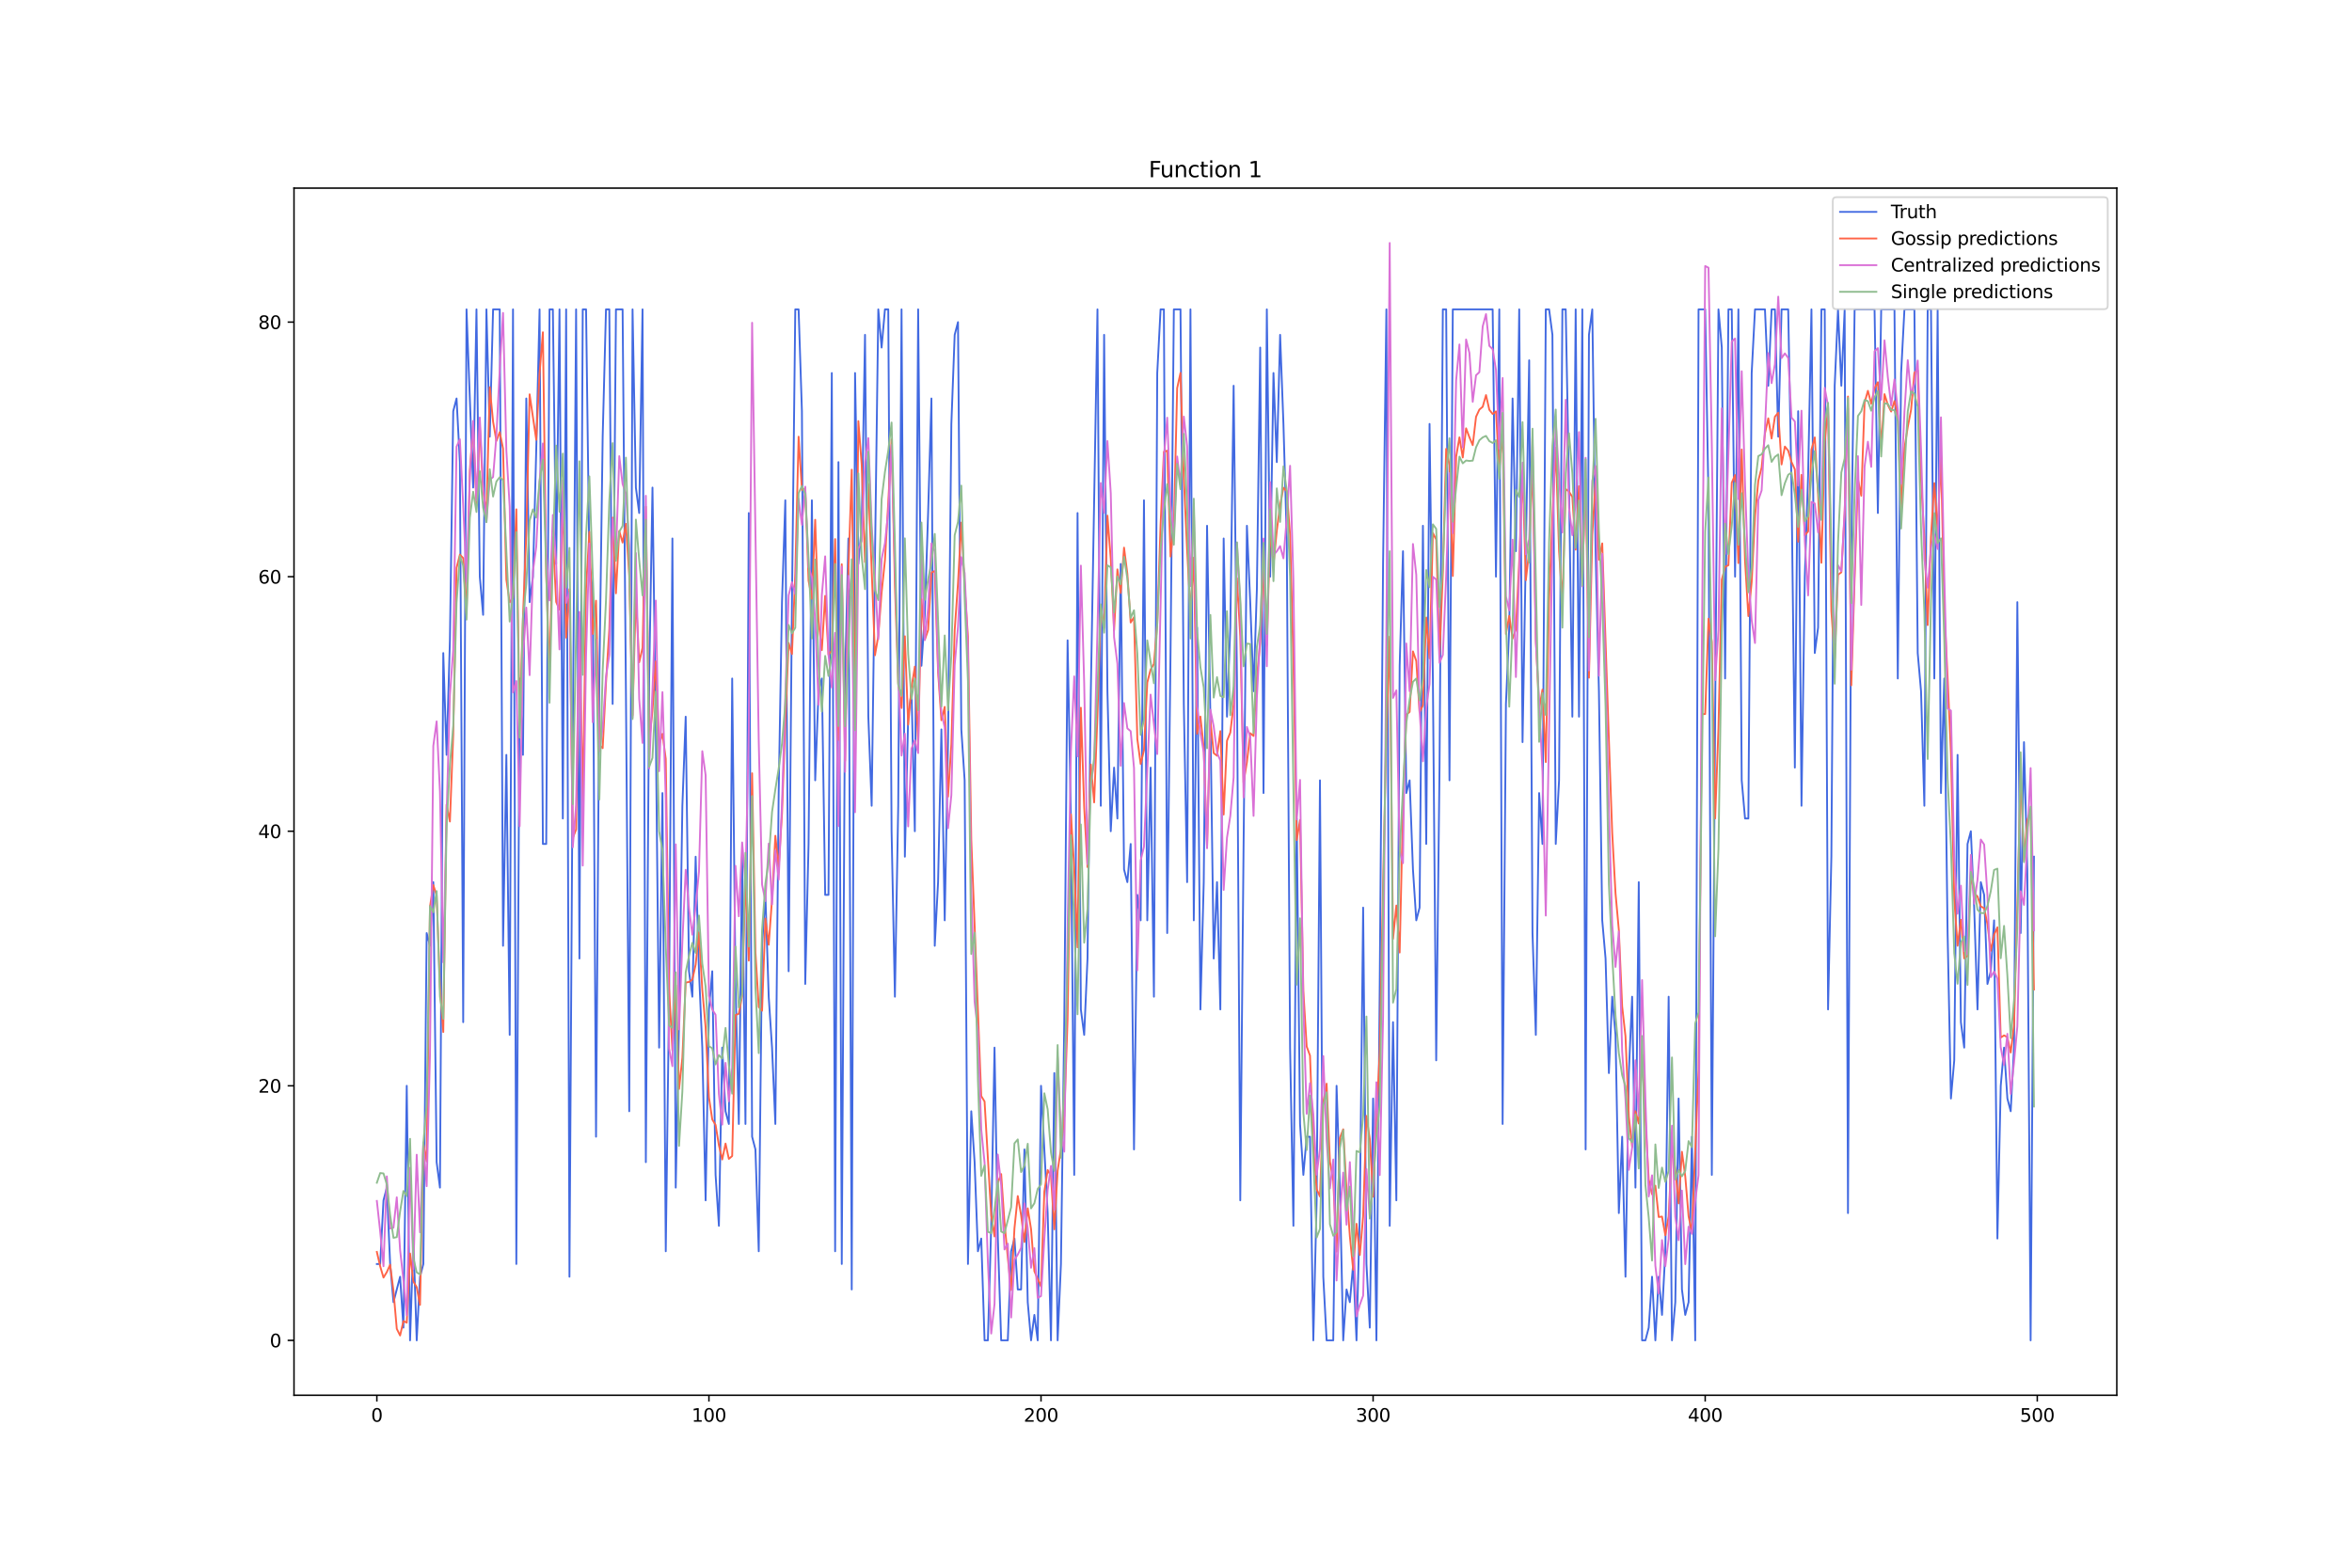 <?xml version="1.0" encoding="utf-8" standalone="no"?>
<!DOCTYPE svg PUBLIC "-//W3C//DTD SVG 1.1//EN"
  "http://www.w3.org/Graphics/SVG/1.1/DTD/svg11.dtd">
<svg xmlns:xlink="http://www.w3.org/1999/xlink" width="1296pt" height="864pt" viewBox="0 0 1296 864" xmlns="http://www.w3.org/2000/svg" version="1.1">
 <defs>
  <style type="text/css">*{stroke-linejoin: round; stroke-linecap: butt}</style>
 </defs>
 <g id="figure_1">
  <g id="patch_1">
   <path d="M 0 864 
L 1296 864 
L 1296 0 
L 0 0 
z
" style="fill: #ffffff"/>
  </g>
  <g id="axes_1">
   <g id="patch_2">
    <path d="M 162 768.96 
L 1166.4 768.96 
L 1166.4 103.68 
L 162 103.68 
z
" style="fill: #ffffff"/>
   </g>
   <g id="matplotlib.axis_1">
    <g id="xtick_1">
     <g id="line2d_1">
      <defs>
       <path id="m3b3a4a5cd9" d="M 0 0 
L 0 3.5 
" style="stroke: #000000; stroke-width: 0.8"/>
      </defs>
      <g>
       <use xlink:href="#m3b3a4a5cd9" x="207.655" y="768.96" style="stroke: #000000; stroke-width: 0.8"/>
      </g>
     </g>
     <g id="text_1">
      <!-- 0 -->
      <g transform="translate(204.473 783.558) scale(0.1 -0.1)">
       <defs>
        <path id="DejaVuSans-30" d="M 2034 4250 
Q 1547 4250 1301 3770 
Q 1056 3291 1056 2328 
Q 1056 1369 1301 889 
Q 1547 409 2034 409 
Q 2525 409 2770 889 
Q 3016 1369 3016 2328 
Q 3016 3291 2770 3770 
Q 2525 4250 2034 4250 
z
M 2034 4750 
Q 2819 4750 3233 4129 
Q 3647 3509 3647 2328 
Q 3647 1150 3233 529 
Q 2819 -91 2034 -91 
Q 1250 -91 836 529 
Q 422 1150 422 2328 
Q 422 3509 836 4129 
Q 1250 4750 2034 4750 
z
" transform="scale(0.016)"/>
       </defs>
       <use xlink:href="#DejaVuSans-30"/>
      </g>
     </g>
    </g>
    <g id="xtick_2">
     <g id="line2d_2">
      <g>
       <use xlink:href="#m3b3a4a5cd9" x="390.639" y="768.96" style="stroke: #000000; stroke-width: 0.8"/>
      </g>
     </g>
     <g id="text_2">
      <!-- 100 -->
      <g transform="translate(381.095 783.558) scale(0.1 -0.1)">
       <defs>
        <path id="DejaVuSans-31" d="M 794 531 
L 1825 531 
L 1825 4091 
L 703 3866 
L 703 4441 
L 1819 4666 
L 2450 4666 
L 2450 531 
L 3481 531 
L 3481 0 
L 794 0 
L 794 531 
z
" transform="scale(0.016)"/>
       </defs>
       <use xlink:href="#DejaVuSans-31"/>
       <use xlink:href="#DejaVuSans-30" x="63.623"/>
       <use xlink:href="#DejaVuSans-30" x="127.246"/>
      </g>
     </g>
    </g>
    <g id="xtick_3">
     <g id="line2d_3">
      <g>
       <use xlink:href="#m3b3a4a5cd9" x="573.623" y="768.96" style="stroke: #000000; stroke-width: 0.8"/>
      </g>
     </g>
     <g id="text_3">
      <!-- 200 -->
      <g transform="translate(564.079 783.558) scale(0.1 -0.1)">
       <defs>
        <path id="DejaVuSans-32" d="M 1228 531 
L 3431 531 
L 3431 0 
L 469 0 
L 469 531 
Q 828 903 1448 1529 
Q 2069 2156 2228 2338 
Q 2531 2678 2651 2914 
Q 2772 3150 2772 3378 
Q 2772 3750 2511 3984 
Q 2250 4219 1831 4219 
Q 1534 4219 1204 4116 
Q 875 4013 500 3803 
L 500 4441 
Q 881 4594 1212 4672 
Q 1544 4750 1819 4750 
Q 2544 4750 2975 4387 
Q 3406 4025 3406 3419 
Q 3406 3131 3298 2873 
Q 3191 2616 2906 2266 
Q 2828 2175 2409 1742 
Q 1991 1309 1228 531 
z
" transform="scale(0.016)"/>
       </defs>
       <use xlink:href="#DejaVuSans-32"/>
       <use xlink:href="#DejaVuSans-30" x="63.623"/>
       <use xlink:href="#DejaVuSans-30" x="127.246"/>
      </g>
     </g>
    </g>
    <g id="xtick_4">
     <g id="line2d_4">
      <g>
       <use xlink:href="#m3b3a4a5cd9" x="756.607" y="768.96" style="stroke: #000000; stroke-width: 0.8"/>
      </g>
     </g>
     <g id="text_4">
      <!-- 300 -->
      <g transform="translate(747.063 783.558) scale(0.1 -0.1)">
       <defs>
        <path id="DejaVuSans-33" d="M 2597 2516 
Q 3050 2419 3304 2112 
Q 3559 1806 3559 1356 
Q 3559 666 3084 287 
Q 2609 -91 1734 -91 
Q 1441 -91 1130 -33 
Q 819 25 488 141 
L 488 750 
Q 750 597 1062 519 
Q 1375 441 1716 441 
Q 2309 441 2620 675 
Q 2931 909 2931 1356 
Q 2931 1769 2642 2001 
Q 2353 2234 1838 2234 
L 1294 2234 
L 1294 2753 
L 1863 2753 
Q 2328 2753 2575 2939 
Q 2822 3125 2822 3475 
Q 2822 3834 2567 4026 
Q 2313 4219 1838 4219 
Q 1578 4219 1281 4162 
Q 984 4106 628 3988 
L 628 4550 
Q 988 4650 1302 4700 
Q 1616 4750 1894 4750 
Q 2613 4750 3031 4423 
Q 3450 4097 3450 3541 
Q 3450 3153 3228 2886 
Q 3006 2619 2597 2516 
z
" transform="scale(0.016)"/>
       </defs>
       <use xlink:href="#DejaVuSans-33"/>
       <use xlink:href="#DejaVuSans-30" x="63.623"/>
       <use xlink:href="#DejaVuSans-30" x="127.246"/>
      </g>
     </g>
    </g>
    <g id="xtick_5">
     <g id="line2d_5">
      <g>
       <use xlink:href="#m3b3a4a5cd9" x="939.591" y="768.96" style="stroke: #000000; stroke-width: 0.8"/>
      </g>
     </g>
     <g id="text_5">
      <!-- 400 -->
      <g transform="translate(930.047 783.558) scale(0.1 -0.1)">
       <defs>
        <path id="DejaVuSans-34" d="M 2419 4116 
L 825 1625 
L 2419 1625 
L 2419 4116 
z
M 2253 4666 
L 3047 4666 
L 3047 1625 
L 3713 1625 
L 3713 1100 
L 3047 1100 
L 3047 0 
L 2419 0 
L 2419 1100 
L 313 1100 
L 313 1709 
L 2253 4666 
z
" transform="scale(0.016)"/>
       </defs>
       <use xlink:href="#DejaVuSans-34"/>
       <use xlink:href="#DejaVuSans-30" x="63.623"/>
       <use xlink:href="#DejaVuSans-30" x="127.246"/>
      </g>
     </g>
    </g>
    <g id="xtick_6">
     <g id="line2d_6">
      <g>
       <use xlink:href="#m3b3a4a5cd9" x="1122.575" y="768.96" style="stroke: #000000; stroke-width: 0.8"/>
      </g>
     </g>
     <g id="text_6">
      <!-- 500 -->
      <g transform="translate(1113.032 783.558) scale(0.1 -0.1)">
       <defs>
        <path id="DejaVuSans-35" d="M 691 4666 
L 3169 4666 
L 3169 4134 
L 1269 4134 
L 1269 2991 
Q 1406 3038 1543 3061 
Q 1681 3084 1819 3084 
Q 2600 3084 3056 2656 
Q 3513 2228 3513 1497 
Q 3513 744 3044 326 
Q 2575 -91 1722 -91 
Q 1428 -91 1123 -41 
Q 819 9 494 109 
L 494 744 
Q 775 591 1075 516 
Q 1375 441 1709 441 
Q 2250 441 2565 725 
Q 2881 1009 2881 1497 
Q 2881 1984 2565 2268 
Q 2250 2553 1709 2553 
Q 1456 2553 1204 2497 
Q 953 2441 691 2322 
L 691 4666 
z
" transform="scale(0.016)"/>
       </defs>
       <use xlink:href="#DejaVuSans-35"/>
       <use xlink:href="#DejaVuSans-30" x="63.623"/>
       <use xlink:href="#DejaVuSans-30" x="127.246"/>
      </g>
     </g>
    </g>
   </g>
   <g id="matplotlib.axis_2">
    <g id="ytick_1">
     <g id="line2d_7">
      <defs>
       <path id="mf74f6f2bc3" d="M 0 0 
L -3.5 0 
" style="stroke: #000000; stroke-width: 0.8"/>
      </defs>
      <g>
       <use xlink:href="#mf74f6f2bc3" x="162" y="738.72" style="stroke: #000000; stroke-width: 0.8"/>
      </g>
     </g>
     <g id="text_7">
      <!-- 0 -->
      <g transform="translate(148.637 742.519) scale(0.1 -0.1)">
       <use xlink:href="#DejaVuSans-30"/>
      </g>
     </g>
    </g>
    <g id="ytick_2">
     <g id="line2d_8">
      <g>
       <use xlink:href="#mf74f6f2bc3" x="162" y="598.42" style="stroke: #000000; stroke-width: 0.8"/>
      </g>
     </g>
     <g id="text_8">
      <!-- 20 -->
      <g transform="translate(142.275 602.219) scale(0.1 -0.1)">
       <use xlink:href="#DejaVuSans-32"/>
       <use xlink:href="#DejaVuSans-30" x="63.623"/>
      </g>
     </g>
    </g>
    <g id="ytick_3">
     <g id="line2d_9">
      <g>
       <use xlink:href="#mf74f6f2bc3" x="162" y="458.121" style="stroke: #000000; stroke-width: 0.8"/>
      </g>
     </g>
     <g id="text_9">
      <!-- 40 -->
      <g transform="translate(142.275 461.92) scale(0.1 -0.1)">
       <use xlink:href="#DejaVuSans-34"/>
       <use xlink:href="#DejaVuSans-30" x="63.623"/>
      </g>
     </g>
    </g>
    <g id="ytick_4">
     <g id="line2d_10">
      <g>
       <use xlink:href="#mf74f6f2bc3" x="162" y="317.821" style="stroke: #000000; stroke-width: 0.8"/>
      </g>
     </g>
     <g id="text_10">
      <!-- 60 -->
      <g transform="translate(142.275 321.62) scale(0.1 -0.1)">
       <defs>
        <path id="DejaVuSans-36" d="M 2113 2584 
Q 1688 2584 1439 2293 
Q 1191 2003 1191 1497 
Q 1191 994 1439 701 
Q 1688 409 2113 409 
Q 2538 409 2786 701 
Q 3034 994 3034 1497 
Q 3034 2003 2786 2293 
Q 2538 2584 2113 2584 
z
M 3366 4563 
L 3366 3988 
Q 3128 4100 2886 4159 
Q 2644 4219 2406 4219 
Q 1781 4219 1451 3797 
Q 1122 3375 1075 2522 
Q 1259 2794 1537 2939 
Q 1816 3084 2150 3084 
Q 2853 3084 3261 2657 
Q 3669 2231 3669 1497 
Q 3669 778 3244 343 
Q 2819 -91 2113 -91 
Q 1303 -91 875 529 
Q 447 1150 447 2328 
Q 447 3434 972 4092 
Q 1497 4750 2381 4750 
Q 2619 4750 2861 4703 
Q 3103 4656 3366 4563 
z
" transform="scale(0.016)"/>
       </defs>
       <use xlink:href="#DejaVuSans-36"/>
       <use xlink:href="#DejaVuSans-30" x="63.623"/>
      </g>
     </g>
    </g>
    <g id="ytick_5">
     <g id="line2d_11">
      <g>
       <use xlink:href="#mf74f6f2bc3" x="162" y="177.521" style="stroke: #000000; stroke-width: 0.8"/>
      </g>
     </g>
     <g id="text_11">
      <!-- 80 -->
      <g transform="translate(142.275 181.32) scale(0.1 -0.1)">
       <defs>
        <path id="DejaVuSans-38" d="M 2034 2216 
Q 1584 2216 1326 1975 
Q 1069 1734 1069 1313 
Q 1069 891 1326 650 
Q 1584 409 2034 409 
Q 2484 409 2743 651 
Q 3003 894 3003 1313 
Q 3003 1734 2745 1975 
Q 2488 2216 2034 2216 
z
M 1403 2484 
Q 997 2584 770 2862 
Q 544 3141 544 3541 
Q 544 4100 942 4425 
Q 1341 4750 2034 4750 
Q 2731 4750 3128 4425 
Q 3525 4100 3525 3541 
Q 3525 3141 3298 2862 
Q 3072 2584 2669 2484 
Q 3125 2378 3379 2068 
Q 3634 1759 3634 1313 
Q 3634 634 3220 271 
Q 2806 -91 2034 -91 
Q 1263 -91 848 271 
Q 434 634 434 1313 
Q 434 1759 690 2068 
Q 947 2378 1403 2484 
z
M 1172 3481 
Q 1172 3119 1398 2916 
Q 1625 2713 2034 2713 
Q 2441 2713 2670 2916 
Q 2900 3119 2900 3481 
Q 2900 3844 2670 4047 
Q 2441 4250 2034 4250 
Q 1625 4250 1398 4047 
Q 1172 3844 1172 3481 
z
" transform="scale(0.016)"/>
       </defs>
       <use xlink:href="#DejaVuSans-38"/>
       <use xlink:href="#DejaVuSans-30" x="63.623"/>
      </g>
     </g>
    </g>
   </g>
   <g id="line2d_12">
    <path d="M 207.655 696.63 
L 209.484 696.63 
L 211.314 661.555 
L 213.144 654.54 
L 214.974 696.63 
L 216.804 717.675 
L 220.463 703.645 
L 222.293 731.705 
L 224.123 598.42 
L 225.953 738.72 
L 227.783 682.6 
L 229.613 738.72 
L 231.442 703.645 
L 233.272 696.63 
L 235.102 514.24 
L 236.932 521.255 
L 238.762 486.18 
L 240.592 640.51 
L 242.422 654.54 
L 244.251 359.911 
L 246.081 416.031 
L 247.911 352.896 
L 249.741 226.626 
L 251.571 219.611 
L 253.401 254.686 
L 255.23 563.345 
L 257.06 170.506 
L 260.72 268.716 
L 262.55 170.506 
L 264.38 317.821 
L 266.209 338.866 
L 268.039 170.506 
L 269.869 240.656 
L 271.699 170.506 
L 275.359 170.506 
L 277.189 521.255 
L 279.018 416.031 
L 280.848 570.36 
L 282.678 170.506 
L 284.508 696.63 
L 286.338 373.941 
L 288.168 416.031 
L 289.997 219.611 
L 291.827 331.851 
L 293.657 317.821 
L 295.487 247.671 
L 297.317 170.506 
L 299.147 465.135 
L 300.976 465.135 
L 302.806 170.506 
L 304.636 170.506 
L 306.466 310.806 
L 308.296 170.506 
L 310.126 451.106 
L 311.956 170.506 
L 313.785 703.645 
L 315.615 409.016 
L 317.445 170.506 
L 319.275 528.27 
L 321.105 170.506 
L 322.935 170.506 
L 324.764 310.806 
L 326.594 324.836 
L 328.424 626.48 
L 330.254 373.941 
L 332.084 240.656 
L 333.914 170.506 
L 335.743 170.506 
L 337.573 387.971 
L 339.403 170.506 
L 343.063 170.506 
L 344.893 380.956 
L 346.723 612.45 
L 348.552 170.506 
L 350.382 268.716 
L 352.212 282.746 
L 354.042 170.506 
L 355.872 640.51 
L 357.702 373.941 
L 359.531 268.716 
L 361.361 402.001 
L 363.191 577.375 
L 365.021 437.076 
L 366.851 689.615 
L 368.681 549.315 
L 370.51 296.776 
L 372.34 654.54 
L 374.17 563.345 
L 376 444.091 
L 377.83 394.986 
L 379.66 535.285 
L 381.489 549.315 
L 383.319 472.15 
L 385.149 535.285 
L 386.979 577.375 
L 388.809 661.555 
L 390.639 556.33 
L 392.469 535.285 
L 394.298 647.525 
L 396.128 675.585 
L 397.958 577.375 
L 399.788 612.45 
L 401.618 619.465 
L 403.448 373.941 
L 405.277 542.3 
L 407.107 619.465 
L 408.937 472.15 
L 410.767 619.465 
L 412.597 282.746 
L 414.427 626.48 
L 416.256 633.495 
L 418.086 689.615 
L 419.916 521.255 
L 421.746 493.195 
L 423.576 549.315 
L 425.406 577.375 
L 427.236 619.465 
L 429.065 437.076 
L 430.895 331.851 
L 432.725 275.731 
L 434.555 535.285 
L 436.385 331.851 
L 438.215 170.506 
L 440.044 170.506 
L 441.874 226.626 
L 443.704 542.3 
L 445.534 465.135 
L 447.364 275.731 
L 449.194 430.061 
L 451.023 380.956 
L 452.853 373.941 
L 454.683 493.195 
L 456.513 493.195 
L 458.343 205.581 
L 460.173 689.615 
L 462.003 254.686 
L 463.832 696.63 
L 465.662 373.941 
L 467.492 296.776 
L 469.322 710.66 
L 471.152 205.581 
L 472.982 310.806 
L 474.811 289.761 
L 476.641 184.536 
L 478.471 394.986 
L 480.301 444.091 
L 483.961 170.506 
L 485.79 191.551 
L 487.62 170.506 
L 489.45 170.506 
L 491.28 458.121 
L 493.11 549.315 
L 494.94 444.091 
L 496.77 170.506 
L 498.599 472.15 
L 500.429 394.986 
L 502.259 380.956 
L 504.089 458.121 
L 505.919 170.506 
L 507.749 366.926 
L 509.578 338.866 
L 511.408 282.746 
L 513.238 219.611 
L 515.068 521.255 
L 516.898 486.18 
L 518.728 402.001 
L 520.557 507.225 
L 522.387 409.016 
L 524.217 233.641 
L 526.047 184.536 
L 527.877 177.521 
L 529.707 402.001 
L 531.536 430.061 
L 533.366 696.63 
L 535.196 612.45 
L 537.026 640.51 
L 538.856 689.615 
L 540.686 682.6 
L 542.516 738.72 
L 544.345 738.72 
L 546.175 675.585 
L 548.005 577.375 
L 549.835 682.6 
L 551.665 738.72 
L 555.324 738.72 
L 557.154 689.615 
L 558.984 682.6 
L 560.814 710.66 
L 562.644 710.66 
L 564.474 633.495 
L 566.303 717.675 
L 568.133 738.72 
L 569.963 724.69 
L 571.793 738.72 
L 573.623 598.42 
L 577.283 668.57 
L 579.112 738.72 
L 580.942 591.405 
L 582.772 738.72 
L 584.602 696.63 
L 586.432 563.345 
L 588.262 352.896 
L 590.091 451.106 
L 591.921 647.525 
L 593.751 282.746 
L 595.581 556.33 
L 597.411 570.36 
L 599.241 528.27 
L 601.07 380.956 
L 604.73 170.506 
L 606.56 444.091 
L 608.39 184.536 
L 610.22 380.956 
L 612.05 458.121 
L 613.879 423.046 
L 615.709 451.106 
L 617.539 310.806 
L 619.369 479.165 
L 621.199 486.18 
L 623.029 465.135 
L 624.858 633.495 
L 626.688 493.195 
L 628.518 507.225 
L 630.348 275.731 
L 632.178 507.225 
L 634.008 423.046 
L 635.837 549.315 
L 637.667 205.581 
L 639.497 170.506 
L 641.327 170.506 
L 643.157 514.24 
L 644.987 359.911 
L 646.817 170.506 
L 650.476 170.506 
L 652.306 387.971 
L 654.136 486.18 
L 655.966 170.506 
L 657.796 507.225 
L 659.625 345.881 
L 661.455 556.33 
L 663.285 486.18 
L 665.115 289.761 
L 666.945 394.986 
L 668.775 528.27 
L 670.604 486.18 
L 672.434 556.33 
L 674.264 296.776 
L 676.094 394.986 
L 677.924 345.881 
L 679.754 212.596 
L 681.583 373.941 
L 683.413 661.555 
L 685.243 465.135 
L 687.073 289.761 
L 688.903 331.851 
L 690.733 380.956 
L 692.563 324.836 
L 694.392 191.551 
L 696.222 437.076 
L 698.052 170.506 
L 699.882 317.821 
L 701.712 205.581 
L 703.542 254.686 
L 705.371 184.536 
L 707.201 233.641 
L 709.031 296.776 
L 710.861 577.375 
L 712.691 675.585 
L 714.521 451.106 
L 716.35 619.465 
L 718.18 647.525 
L 720.01 626.48 
L 721.84 626.48 
L 723.67 738.72 
L 725.5 661.555 
L 727.33 430.061 
L 729.159 703.645 
L 730.989 738.72 
L 734.649 738.72 
L 736.479 598.42 
L 738.309 654.54 
L 740.138 738.72 
L 741.968 710.66 
L 743.798 717.675 
L 745.628 696.63 
L 747.458 738.72 
L 749.288 668.57 
L 751.117 500.21 
L 752.947 696.63 
L 754.777 731.705 
L 756.607 605.435 
L 758.437 738.72 
L 760.267 542.3 
L 762.097 310.806 
L 763.926 170.506 
L 765.756 675.585 
L 767.586 563.345 
L 769.416 661.555 
L 771.246 366.926 
L 773.076 303.791 
L 774.905 437.076 
L 776.735 430.061 
L 778.565 479.165 
L 780.395 507.225 
L 782.225 500.21 
L 784.055 289.761 
L 785.884 465.135 
L 787.714 233.641 
L 789.544 373.941 
L 791.374 584.39 
L 793.204 423.046 
L 795.034 170.506 
L 796.864 170.506 
L 798.693 430.061 
L 800.523 170.506 
L 822.481 170.506 
L 824.311 317.821 
L 826.141 170.506 
L 827.971 619.465 
L 829.801 387.971 
L 831.63 345.881 
L 833.46 219.611 
L 835.29 303.791 
L 837.12 170.506 
L 838.95 409.016 
L 842.61 198.566 
L 844.439 514.24 
L 846.269 570.36 
L 848.099 437.076 
L 849.929 465.135 
L 851.759 170.506 
L 853.589 170.506 
L 855.418 184.536 
L 857.248 465.135 
L 859.078 430.061 
L 860.908 170.506 
L 862.738 170.506 
L 864.568 268.716 
L 866.397 394.986 
L 868.227 170.506 
L 870.057 394.986 
L 871.887 170.506 
L 873.717 633.495 
L 875.547 184.536 
L 877.377 170.506 
L 879.206 303.791 
L 881.036 380.956 
L 882.866 507.225 
L 884.696 528.27 
L 886.526 591.405 
L 888.356 549.315 
L 890.185 570.36 
L 892.015 668.57 
L 893.845 626.48 
L 895.675 703.645 
L 897.505 591.405 
L 899.335 549.315 
L 901.164 654.54 
L 902.994 486.18 
L 904.824 738.72 
L 906.654 738.72 
L 908.484 731.705 
L 910.314 703.645 
L 912.144 738.72 
L 913.973 703.645 
L 915.803 724.69 
L 917.633 689.615 
L 919.463 549.315 
L 921.293 738.72 
L 923.123 717.675 
L 924.952 605.435 
L 926.782 710.66 
L 928.612 724.69 
L 930.442 717.675 
L 932.272 626.48 
L 934.102 738.72 
L 935.931 170.506 
L 939.591 170.506 
L 941.421 275.731 
L 943.251 647.525 
L 945.081 394.986 
L 946.911 170.506 
L 948.74 191.551 
L 950.57 373.941 
L 952.4 170.506 
L 954.23 170.506 
L 956.06 317.821 
L 957.89 170.506 
L 959.719 430.061 
L 961.549 451.106 
L 963.379 451.106 
L 965.209 205.581 
L 967.039 170.506 
L 972.528 170.506 
L 974.358 212.596 
L 976.188 170.506 
L 978.018 170.506 
L 979.848 240.656 
L 981.678 170.506 
L 985.337 170.506 
L 987.167 268.716 
L 988.997 423.046 
L 990.827 226.626 
L 992.657 444.091 
L 994.486 317.821 
L 996.316 261.701 
L 998.146 170.506 
L 999.976 359.911 
L 1001.806 345.881 
L 1003.636 170.506 
L 1005.465 170.506 
L 1007.295 556.33 
L 1009.125 472.15 
L 1010.955 212.596 
L 1012.785 170.506 
L 1014.615 212.596 
L 1016.444 170.506 
L 1018.274 668.57 
L 1020.104 303.791 
L 1021.934 170.506 
L 1032.913 170.506 
L 1034.743 282.746 
L 1036.573 170.506 
L 1043.892 170.506 
L 1045.722 373.941 
L 1047.552 205.581 
L 1049.382 170.506 
L 1054.871 170.506 
L 1056.701 359.911 
L 1058.531 380.956 
L 1060.361 444.091 
L 1062.191 170.506 
L 1064.02 170.506 
L 1065.85 373.941 
L 1067.68 170.506 
L 1069.51 437.076 
L 1071.34 373.941 
L 1073.17 514.24 
L 1074.999 605.435 
L 1076.829 584.39 
L 1078.659 416.031 
L 1080.489 563.345 
L 1082.319 577.375 
L 1084.149 465.135 
L 1085.978 458.121 
L 1087.808 500.21 
L 1089.638 556.33 
L 1091.468 486.18 
L 1093.298 493.195 
L 1095.128 542.3 
L 1096.958 535.285 
L 1098.787 507.225 
L 1100.617 682.6 
L 1102.447 598.42 
L 1104.277 577.375 
L 1106.107 605.435 
L 1107.937 612.45 
L 1109.766 577.375 
L 1111.596 331.851 
L 1113.426 514.24 
L 1115.256 409.016 
L 1117.086 479.165 
L 1118.916 738.72 
L 1120.745 472.15 
L 1120.745 472.15 
" clip-path="url(#pc98b01110a)" style="fill: none; stroke: #4169e1; stroke-linecap: square"/>
   </g>
   <g id="line2d_13">
    <path d="M 207.655 689.972 
L 209.484 697.891 
L 211.314 704.106 
L 213.144 701.081 
L 214.974 697.024 
L 216.804 711.383 
L 218.634 732.35 
L 220.463 736.031 
L 222.293 728.102 
L 224.123 728.956 
L 225.953 690.836 
L 227.783 706.283 
L 229.613 709.39 
L 231.442 719.151 
L 233.272 630.455 
L 235.102 640.133 
L 236.932 499.737 
L 238.762 487.824 
L 240.592 493.436 
L 242.422 543.742 
L 244.251 568.786 
L 246.081 443.488 
L 247.911 452.775 
L 249.741 404.854 
L 251.571 312.941 
L 253.401 305.683 
L 255.23 307.575 
L 257.06 338.645 
L 258.89 259.167 
L 260.72 235.086 
L 262.55 277.918 
L 264.38 234.599 
L 266.209 270.393 
L 268.039 283.119 
L 269.869 213.414 
L 271.699 232.371 
L 273.529 243.018 
L 275.359 238.139 
L 277.189 247.253 
L 279.018 319.477 
L 280.848 331.939 
L 282.678 329.508 
L 284.508 280.686 
L 286.338 398.2 
L 288.168 339.955 
L 289.997 294.919 
L 291.827 217.321 
L 295.487 242.412 
L 297.317 205.783 
L 299.147 183.114 
L 300.976 316.918 
L 302.806 371.015 
L 304.636 296.138 
L 306.466 331.75 
L 308.296 335.973 
L 310.126 274.644 
L 311.956 351.412 
L 313.785 324.703 
L 315.615 461.807 
L 317.445 457.192 
L 319.275 340.688 
L 321.105 442.915 
L 322.935 324.295 
L 324.764 293.088 
L 326.594 349.429 
L 328.424 331.065 
L 330.254 410.639 
L 332.084 412.347 
L 333.914 376.436 
L 335.743 346.5 
L 337.573 285.305 
L 339.403 326.999 
L 341.233 292.632 
L 343.063 299.033 
L 344.893 288.706 
L 346.723 317.409 
L 348.552 394.183 
L 350.382 327.638 
L 352.212 365.002 
L 354.042 357.034 
L 355.872 279.255 
L 357.702 409.097 
L 359.531 391.877 
L 361.361 364.467 
L 363.191 410.449 
L 365.021 404.418 
L 366.851 418.272 
L 368.681 544.815 
L 370.51 578.937 
L 372.34 542.978 
L 374.17 600.168 
L 376 582.968 
L 377.83 541.5 
L 379.66 541.201 
L 381.489 539.872 
L 383.319 531.647 
L 385.149 513.841 
L 386.979 545.573 
L 388.809 566.113 
L 390.639 604.795 
L 392.469 616.954 
L 394.298 619.968 
L 396.128 631.173 
L 397.958 639.027 
L 399.788 630.253 
L 401.618 638.692 
L 403.448 637.117 
L 405.277 559.41 
L 407.107 558.706 
L 408.937 548.869 
L 410.767 483.558 
L 412.597 529.423 
L 414.427 426.165 
L 416.256 524.725 
L 418.086 554.981 
L 419.916 557.045 
L 421.746 506.205 
L 423.576 520.695 
L 425.406 495.544 
L 427.236 460.615 
L 429.065 478.219 
L 430.895 448.542 
L 432.725 398.31 
L 434.555 354.352 
L 436.385 360.441 
L 438.215 316.029 
L 440.044 240.668 
L 441.874 270.011 
L 443.704 269.19 
L 445.534 320.037 
L 447.364 329.986 
L 449.194 286.459 
L 451.023 342.488 
L 452.853 358.317 
L 454.683 328.389 
L 456.513 360.814 
L 458.343 358.583 
L 460.173 297.115 
L 462.003 407.808 
L 463.832 310.974 
L 465.662 419.345 
L 467.492 314.578 
L 469.322 258.865 
L 471.152 391.938 
L 472.982 232.088 
L 474.811 256.125 
L 476.641 309.806 
L 478.471 266.6 
L 482.131 361.154 
L 483.961 350.361 
L 485.79 326.5 
L 487.62 308.855 
L 489.45 276.793 
L 491.28 242.215 
L 493.11 322.661 
L 494.94 376.492 
L 496.77 390.211 
L 498.599 350.664 
L 500.429 399.356 
L 502.259 378.938 
L 504.089 367.383 
L 505.919 410.511 
L 507.749 330.237 
L 509.578 352.613 
L 511.408 347.247 
L 513.238 315.537 
L 515.068 314.691 
L 516.898 370.332 
L 518.728 396.962 
L 520.557 389.57 
L 522.387 439.065 
L 524.217 410.178 
L 526.047 347.396 
L 527.877 321.418 
L 529.707 288 
L 531.536 322.92 
L 533.366 350.903 
L 535.196 462.748 
L 540.686 604.049 
L 542.516 607.068 
L 546.175 669.784 
L 548.005 681.464 
L 549.835 651.774 
L 551.665 647.061 
L 553.495 673.704 
L 555.324 693.256 
L 557.154 710.987 
L 558.984 677.025 
L 560.814 659.179 
L 562.644 669.676 
L 564.474 684.52 
L 566.303 665.951 
L 568.133 677.378 
L 569.963 700.603 
L 573.623 709.045 
L 575.453 656.702 
L 577.283 644.841 
L 579.112 648.164 
L 580.942 677.514 
L 582.772 645.209 
L 584.602 633.183 
L 586.432 614.915 
L 588.262 561.619 
L 590.091 448.801 
L 591.921 478.438 
L 593.751 522.109 
L 595.581 390.05 
L 597.411 444.873 
L 599.241 477.876 
L 601.07 421.332 
L 602.9 442.233 
L 604.73 394.017 
L 606.56 334.848 
L 608.39 346.058 
L 610.22 284.177 
L 612.05 307.998 
L 613.879 347.456 
L 615.709 313.795 
L 617.539 326.795 
L 619.369 301.816 
L 621.199 316.193 
L 623.029 343.095 
L 624.858 340.175 
L 626.688 407.231 
L 628.518 421.054 
L 630.348 413.506 
L 632.178 376.119 
L 634.008 369.027 
L 635.837 365.946 
L 637.667 343.748 
L 639.497 289.3 
L 641.327 249.026 
L 643.157 248.366 
L 644.987 306.746 
L 646.817 289.771 
L 648.646 213.917 
L 650.476 205.504 
L 652.306 263.182 
L 654.136 303.147 
L 655.966 337.276 
L 657.796 307.299 
L 659.625 404.375 
L 661.455 394.909 
L 663.285 412.279 
L 665.115 467.048 
L 666.945 396.949 
L 668.775 415.07 
L 670.604 416.507 
L 672.434 402.953 
L 674.264 448.92 
L 676.094 408.259 
L 677.924 403.75 
L 679.754 388.274 
L 681.583 318.648 
L 683.413 350.671 
L 685.243 431.31 
L 687.073 420.027 
L 688.903 404.082 
L 690.733 405.61 
L 692.563 373.46 
L 694.392 354.456 
L 696.222 310.998 
L 698.052 355.606 
L 699.882 292.347 
L 701.712 311.153 
L 703.542 292.451 
L 705.371 278.152 
L 707.201 268.798 
L 709.031 270.68 
L 710.861 294.758 
L 712.691 364.576 
L 714.521 462.99 
L 716.35 451.903 
L 718.18 546.174 
L 720.01 576.767 
L 721.84 581.773 
L 723.67 631.52 
L 725.5 655.39 
L 727.33 659.421 
L 729.159 607.716 
L 730.989 597.243 
L 732.819 640.316 
L 734.649 650.792 
L 736.479 689.813 
L 738.309 627.15 
L 740.138 622.381 
L 741.968 655.753 
L 743.798 681.35 
L 745.628 699.797 
L 747.458 674.462 
L 749.288 691.668 
L 751.117 670.324 
L 752.947 615.007 
L 754.777 627.686 
L 756.607 659.538 
L 758.437 616.431 
L 760.267 579.84 
L 762.097 487.35 
L 763.926 403.867 
L 765.756 350.806 
L 767.586 517.427 
L 769.416 499.051 
L 771.246 524.976 
L 773.076 444.69 
L 774.905 393.944 
L 776.735 392.363 
L 778.565 359.002 
L 780.395 364.298 
L 782.225 392.684 
L 784.055 388.664 
L 785.884 340.324 
L 787.714 362.851 
L 789.544 293.761 
L 791.374 297.382 
L 793.204 360.766 
L 795.034 315.85 
L 796.864 247.393 
L 798.693 256.229 
L 800.523 317.443 
L 802.353 251.743 
L 804.183 241.037 
L 806.013 252.132 
L 807.843 236.065 
L 809.672 240.98 
L 811.502 245.343 
L 813.332 229.705 
L 815.162 225.737 
L 816.992 224.202 
L 818.822 217.744 
L 820.651 225.858 
L 822.481 228.148 
L 824.311 226.722 
L 826.141 259.071 
L 827.971 236.776 
L 829.801 349.422 
L 831.63 339.424 
L 833.46 351.896 
L 835.29 346.916 
L 837.12 309.13 
L 838.95 259.414 
L 840.78 319.754 
L 842.61 303.498 
L 844.439 254.542 
L 846.269 351.616 
L 848.099 390.849 
L 849.929 380.064 
L 851.759 420.005 
L 853.589 330.737 
L 855.418 283.967 
L 857.248 246.739 
L 859.078 303.861 
L 860.908 331.714 
L 862.738 269.541 
L 864.568 270.944 
L 866.397 273.874 
L 868.227 302.93 
L 870.057 267.929 
L 871.887 318.781 
L 873.717 263.762 
L 875.547 373.522 
L 877.377 294.587 
L 879.206 265.122 
L 881.036 308.448 
L 882.866 299.48 
L 886.526 407.552 
L 888.356 458.933 
L 890.185 492.373 
L 892.015 512.561 
L 893.845 554.681 
L 895.675 571.136 
L 897.505 615.403 
L 899.335 632.035 
L 901.164 612.39 
L 902.994 619.213 
L 904.824 581.367 
L 906.654 616.953 
L 908.484 650.066 
L 910.314 658.183 
L 912.144 653.474 
L 913.973 670.739 
L 915.803 670.495 
L 917.633 680.774 
L 919.463 670.413 
L 921.293 632.275 
L 923.123 644.497 
L 924.952 663.232 
L 926.782 634.784 
L 928.612 648.321 
L 930.442 670.355 
L 932.272 679.208 
L 935.931 589.594 
L 937.761 393.581 
L 939.591 393.531 
L 941.421 340.987 
L 943.251 353.674 
L 945.081 451.054 
L 946.911 401.308 
L 948.74 319.511 
L 950.57 312.36 
L 952.4 311.529 
L 954.23 266.024 
L 956.06 261.825 
L 957.89 310.351 
L 959.719 247.717 
L 961.549 308.976 
L 963.379 339.549 
L 965.209 320.792 
L 967.039 284.54 
L 968.869 264.912 
L 970.698 257.694 
L 972.528 238.893 
L 974.358 230.55 
L 976.188 241.665 
L 978.018 229.634 
L 979.848 227.468 
L 981.678 255.975 
L 983.507 246.105 
L 985.337 248.375 
L 987.167 254.629 
L 988.997 258.669 
L 990.827 298.571 
L 992.657 261.688 
L 994.486 295.046 
L 996.316 292.892 
L 998.146 247.779 
L 999.976 241.068 
L 1001.806 272.636 
L 1003.636 310.171 
L 1005.465 243.669 
L 1007.295 224.539 
L 1009.125 336.823 
L 1010.955 362.811 
L 1012.785 316.77 
L 1014.615 315.42 
L 1016.444 282.882 
L 1018.274 218.524 
L 1020.104 377.704 
L 1021.934 318.916 
L 1023.764 264.148 
L 1025.594 273.22 
L 1027.424 221.881 
L 1029.253 215.378 
L 1031.083 222.52 
L 1032.913 213.88 
L 1034.743 210.64 
L 1036.573 246.771 
L 1038.403 217.221 
L 1040.232 223.135 
L 1042.062 226.823 
L 1043.892 221.011 
L 1045.722 228.762 
L 1047.552 280.545 
L 1049.382 247.025 
L 1051.211 235.367 
L 1053.041 225.86 
L 1054.871 205.392 
L 1056.701 204.006 
L 1058.531 263.968 
L 1060.361 296.415 
L 1062.191 344.52 
L 1064.02 295.703 
L 1065.85 266.246 
L 1067.68 292.771 
L 1069.51 251.552 
L 1071.34 335.585 
L 1073.17 373.119 
L 1074.999 415.119 
L 1076.829 495.433 
L 1078.659 521.245 
L 1080.489 506.933 
L 1082.319 528.202 
L 1084.149 526.916 
L 1085.978 481.985 
L 1087.808 492.278 
L 1089.638 494.08 
L 1091.468 499.586 
L 1093.298 500.501 
L 1095.128 509.342 
L 1096.958 524.019 
L 1098.787 515.112 
L 1100.617 511.074 
L 1102.447 571.836 
L 1104.277 570.645 
L 1106.107 571.625 
L 1107.937 580.09 
L 1109.766 565.014 
L 1111.596 499.796 
L 1113.426 426.105 
L 1115.256 474.341 
L 1117.086 451.838 
L 1118.916 446.603 
L 1120.745 545.337 
L 1120.745 545.337 
" clip-path="url(#pc98b01110a)" style="fill: none; stroke: #ff6347; stroke-linecap: square"/>
   </g>
   <g id="line2d_14">
    <path d="M 207.655 661.868 
L 209.484 678.644 
L 211.314 697.867 
L 213.144 648.335 
L 214.974 677.066 
L 216.804 676.603 
L 218.634 659.868 
L 220.463 688.944 
L 222.293 705.366 
L 224.123 724.906 
L 225.953 643.554 
L 227.783 699.445 
L 229.613 636.395 
L 231.442 679.168 
L 233.272 629.652 
L 235.102 653.759 
L 236.932 581.401 
L 238.762 411.085 
L 240.592 397.582 
L 242.422 436.323 
L 244.251 530.35 
L 246.081 448.819 
L 247.911 383.165 
L 249.741 358.095 
L 251.571 246.164 
L 253.401 242.089 
L 255.23 278.436 
L 257.06 320.493 
L 258.89 262.945 
L 260.72 231.983 
L 262.55 275.791 
L 264.38 230.113 
L 266.209 266.762 
L 268.039 287.63 
L 269.869 264.42 
L 271.699 262.925 
L 273.529 240.154 
L 275.359 203.521 
L 277.189 172.458 
L 279.018 248.296 
L 280.848 279.293 
L 282.678 381.637 
L 284.508 375.332 
L 286.338 455.353 
L 288.168 362.699 
L 289.997 334.865 
L 291.827 372.095 
L 293.657 314.882 
L 295.487 301.321 
L 297.317 265.076 
L 299.147 244.386 
L 300.976 303.119 
L 302.806 330.905 
L 304.636 283.796 
L 306.466 310.034 
L 308.296 357.917 
L 310.126 264.567 
L 311.956 332.298 
L 313.785 326.331 
L 315.615 466.965 
L 317.445 443.665 
L 319.275 337.25 
L 321.105 477.037 
L 322.935 361.051 
L 324.764 299.5 
L 326.594 398.02 
L 328.424 352.451 
L 330.254 414.013 
L 332.084 401.25 
L 333.914 373.084 
L 335.743 360.891 
L 337.573 285.771 
L 339.403 306.316 
L 341.233 251.388 
L 343.063 266.758 
L 344.893 271.989 
L 346.723 300.646 
L 348.552 395.376 
L 350.382 304.834 
L 352.212 385.118 
L 354.042 409.46 
L 355.872 273.228 
L 357.702 423.488 
L 359.531 380.19 
L 361.361 330.986 
L 363.191 425.024 
L 365.021 381.449 
L 366.851 440.274 
L 368.681 577.876 
L 370.51 587.605 
L 372.34 465.347 
L 374.17 567.315 
L 376 519.162 
L 377.83 479.356 
L 379.66 500.715 
L 381.489 515.144 
L 383.319 499.763 
L 385.149 480.356 
L 386.979 414.008 
L 388.809 427.189 
L 390.639 548.758 
L 392.469 556.35 
L 394.298 559.277 
L 396.128 602.984 
L 397.958 619.81 
L 399.788 585.783 
L 401.618 606.957 
L 403.448 588.604 
L 405.277 477.181 
L 407.107 504.992 
L 408.937 464.285 
L 410.767 486.326 
L 412.597 402.332 
L 414.427 177.877 
L 418.086 408.785 
L 419.916 487.532 
L 421.746 496.605 
L 423.576 464.928 
L 425.406 498.462 
L 427.236 468.729 
L 429.065 484.779 
L 430.895 443.031 
L 432.725 383.407 
L 434.555 328.087 
L 436.385 320.884 
L 438.215 327.48 
L 440.044 274.821 
L 441.874 289.281 
L 443.704 268.215 
L 445.534 312.657 
L 447.364 318.033 
L 449.194 341.628 
L 451.023 388.423 
L 452.853 327.942 
L 454.683 306.608 
L 456.513 360.519 
L 458.343 378.907 
L 460.173 348.811 
L 462.003 455.257 
L 463.832 312.271 
L 465.662 425.447 
L 467.492 317.348 
L 469.322 330.458 
L 471.152 447.666 
L 472.982 302.421 
L 474.811 298.278 
L 476.641 254.748 
L 478.471 241.436 
L 480.301 289.681 
L 482.131 318.252 
L 483.961 352.304 
L 485.79 308.083 
L 487.62 299.419 
L 489.45 281.981 
L 491.28 245.247 
L 493.11 312.463 
L 494.94 369.788 
L 496.77 416.427 
L 498.599 404.358 
L 500.429 455.458 
L 502.259 412.567 
L 504.089 408.043 
L 505.919 415.046 
L 507.749 303.169 
L 509.578 352.786 
L 511.408 335.107 
L 513.238 299.464 
L 515.068 303.929 
L 516.898 368.278 
L 518.728 392.617 
L 520.557 400.805 
L 522.387 456.472 
L 524.217 438.177 
L 526.047 366.538 
L 527.877 345.609 
L 529.707 307.064 
L 531.536 315.799 
L 533.366 356.593 
L 535.196 489.885 
L 537.026 552.117 
L 538.856 568.379 
L 540.686 622.497 
L 542.516 640.794 
L 544.345 695.663 
L 546.175 734.962 
L 548.005 718.622 
L 549.835 636.28 
L 551.665 653.164 
L 553.495 688.625 
L 555.324 685.402 
L 557.154 726.126 
L 558.984 694.235 
L 560.814 691.446 
L 562.644 687.691 
L 564.474 663.21 
L 566.303 677.046 
L 568.133 698.706 
L 569.963 687.903 
L 571.793 715.294 
L 573.623 714.301 
L 575.453 682.819 
L 577.283 655.781 
L 579.112 642.577 
L 580.942 666.719 
L 582.772 582.617 
L 584.602 624.551 
L 586.432 634.709 
L 588.262 512.406 
L 590.091 414.042 
L 591.921 372.772 
L 593.751 416.815 
L 595.581 311.72 
L 597.411 376.623 
L 599.241 476.281 
L 601.07 431.833 
L 602.9 420.555 
L 604.73 346.816 
L 606.56 266.189 
L 608.39 282.639 
L 610.22 243.063 
L 612.05 271.733 
L 613.879 351.19 
L 615.709 365.734 
L 617.539 422.038 
L 619.369 387.461 
L 621.199 401.436 
L 623.029 402.974 
L 624.858 423.292 
L 626.688 534.837 
L 628.518 474.258 
L 630.348 466.646 
L 634.008 382.808 
L 637.667 415.593 
L 641.327 252.058 
L 643.157 230.191 
L 644.987 278.282 
L 646.817 295.137 
L 648.646 251.583 
L 650.476 267.195 
L 652.306 229.609 
L 654.136 245.893 
L 655.966 323.043 
L 657.796 278.802 
L 659.625 389.093 
L 661.455 403.948 
L 663.285 414.71 
L 665.115 467.513 
L 666.945 391.134 
L 668.775 400.364 
L 670.604 414.83 
L 672.434 419.111 
L 674.264 490.475 
L 676.094 461.716 
L 677.924 449.639 
L 679.754 428.443 
L 681.583 299.128 
L 683.413 333.256 
L 685.243 439.512 
L 687.073 400.643 
L 688.903 406.119 
L 690.733 449.654 
L 692.563 384.592 
L 694.392 349.326 
L 696.222 296.8 
L 698.052 367.208 
L 699.882 265.693 
L 701.712 305.981 
L 703.542 303.842 
L 705.371 300.968 
L 707.201 307.726 
L 709.031 285.533 
L 710.861 256.701 
L 712.691 319.813 
L 714.521 451.628 
L 716.35 429.844 
L 718.18 554.404 
L 720.01 613.849 
L 721.84 596.973 
L 723.67 614.027 
L 725.5 647.415 
L 727.33 633.216 
L 729.159 582.023 
L 730.989 628.358 
L 732.819 654.993 
L 734.649 639.018 
L 736.479 705.732 
L 738.309 670.213 
L 740.138 646.247 
L 741.968 674.971 
L 743.798 640.457 
L 745.628 678.188 
L 747.458 725.539 
L 749.288 719.096 
L 751.117 714.065 
L 752.947 644.321 
L 754.777 670.535 
L 756.607 651.089 
L 758.437 596.438 
L 760.267 647.641 
L 762.097 561.023 
L 765.756 133.92 
L 767.586 384.636 
L 769.416 380.471 
L 771.246 469.185 
L 773.076 475.735 
L 774.905 354.628 
L 776.735 380.941 
L 778.565 299.796 
L 780.395 316.767 
L 782.225 392.157 
L 784.055 419.591 
L 785.884 389.926 
L 787.714 377.031 
L 789.544 317.875 
L 791.374 319.395 
L 793.204 365.281 
L 795.034 360.94 
L 796.864 317.502 
L 798.693 260.756 
L 800.523 293.848 
L 802.353 209.741 
L 804.183 189.842 
L 806.013 246.596 
L 807.843 187.097 
L 809.672 194.516 
L 811.502 221.439 
L 813.332 206.812 
L 815.162 205.115 
L 816.992 179.923 
L 818.822 173.098 
L 820.651 190.619 
L 822.481 192.424 
L 824.311 203.882 
L 826.141 247.304 
L 827.971 208.323 
L 829.801 328.686 
L 831.63 336.413 
L 833.46 297.413 
L 835.29 373.139 
L 837.12 315.846 
L 838.95 254.964 
L 840.78 305.556 
L 842.61 297.14 
L 844.439 241.004 
L 846.269 353.829 
L 848.099 386.075 
L 849.929 425.279 
L 851.759 504.598 
L 855.418 297.225 
L 857.248 231.984 
L 860.908 293.465 
L 862.738 220.331 
L 864.568 280.041 
L 866.397 294.964 
L 868.227 276.683 
L 870.057 238.107 
L 871.887 323.121 
L 873.717 252.303 
L 875.547 369.496 
L 877.377 264.972 
L 879.206 256.842 
L 881.036 372.424 
L 882.866 305.223 
L 884.696 370.578 
L 886.526 445.764 
L 888.356 509.56 
L 890.185 532.907 
L 892.015 513.348 
L 893.845 579.363 
L 895.675 605.965 
L 897.505 644.762 
L 899.335 632.541 
L 901.164 584.357 
L 902.994 614.889 
L 904.824 540.154 
L 906.654 605.601 
L 908.484 659.402 
L 910.314 647.758 
L 912.144 697.618 
L 913.973 712.913 
L 915.803 683.45 
L 917.633 697.832 
L 919.463 682.806 
L 921.293 620.394 
L 923.123 670.672 
L 924.952 683.538 
L 926.782 656.148 
L 928.612 696.723 
L 930.442 676.051 
L 932.272 680.005 
L 934.102 661.965 
L 935.931 647.718 
L 937.761 358.259 
L 939.591 146.614 
L 941.421 147.542 
L 943.251 245.67 
L 945.081 374.837 
L 946.911 347.579 
L 948.74 225.073 
L 950.57 305.311 
L 952.4 250.2 
L 954.23 188.195 
L 956.06 186.57 
L 957.89 275.072 
L 959.719 204.609 
L 961.549 267.132 
L 963.379 316.751 
L 965.209 341.809 
L 967.039 354.391 
L 968.869 275.595 
L 970.698 270.283 
L 972.528 236.025 
L 974.358 194.61 
L 976.188 211.169 
L 978.018 200.661 
L 979.848 163.496 
L 981.678 197.363 
L 983.507 194.778 
L 985.337 197.293 
L 987.167 230.139 
L 988.997 232.277 
L 990.827 267.666 
L 992.657 226.349 
L 994.486 298.217 
L 996.316 328.144 
L 998.146 276.601 
L 999.976 277.486 
L 1001.806 293.413 
L 1003.636 276.581 
L 1005.465 213.763 
L 1007.295 223.81 
L 1009.125 319.182 
L 1010.955 354.358 
L 1012.785 311.515 
L 1014.615 314.801 
L 1016.444 281.299 
L 1018.274 225.048 
L 1020.104 369.114 
L 1021.934 314.401 
L 1023.764 251.397 
L 1025.594 333.42 
L 1027.424 257.063 
L 1029.253 243.442 
L 1031.083 257.299 
L 1032.913 193.594 
L 1034.743 191.855 
L 1036.573 220.314 
L 1038.403 187.59 
L 1040.232 207.874 
L 1042.062 223.484 
L 1043.892 209.088 
L 1045.722 225.996 
L 1047.552 266.562 
L 1049.382 227.18 
L 1051.211 198.519 
L 1053.041 217.478 
L 1054.871 211.379 
L 1056.701 198.708 
L 1058.531 247.703 
L 1060.361 308.051 
L 1062.191 323.942 
L 1064.02 301.745 
L 1065.85 294.524 
L 1067.68 302.569 
L 1069.51 230.01 
L 1071.34 316.711 
L 1073.17 390.419 
L 1074.999 391.644 
L 1076.829 472.966 
L 1078.659 503.591 
L 1080.489 488.092 
L 1082.319 524.171 
L 1084.149 525.857 
L 1085.978 471.146 
L 1087.808 498.05 
L 1089.638 484.932 
L 1091.468 462.693 
L 1093.298 465.438 
L 1095.128 493.686 
L 1096.958 538.538 
L 1098.787 535.391 
L 1100.617 539.301 
L 1102.447 577.284 
L 1104.277 586.942 
L 1106.107 569.774 
L 1107.937 602.895 
L 1109.766 585.664 
L 1111.596 565.719 
L 1113.426 491.189 
L 1115.256 498.72 
L 1117.086 463.69 
L 1118.916 423.323 
L 1120.745 512.775 
L 1120.745 512.775 
" clip-path="url(#pc98b01110a)" style="fill: none; stroke: #da70d6; stroke-linecap: square"/>
   </g>
   <g id="line2d_15">
    <path d="M 207.655 651.863 
L 209.484 646.491 
L 211.314 646.711 
L 213.144 652.755 
L 214.974 669.541 
L 216.804 682.211 
L 218.634 681.816 
L 220.463 667.687 
L 222.293 656.388 
L 224.123 659.169 
L 225.953 627.62 
L 227.783 693.365 
L 229.613 701.226 
L 231.442 702.405 
L 233.272 630.152 
L 235.102 608.633 
L 236.932 499.329 
L 238.762 502.767 
L 240.592 491.107 
L 242.422 549.248 
L 244.251 561.512 
L 246.081 455.815 
L 247.911 421.45 
L 249.741 400.171 
L 251.571 332.282 
L 253.401 306.482 
L 255.23 311.702 
L 257.06 341.501 
L 258.89 285.383 
L 260.72 271.011 
L 262.55 282.184 
L 264.38 259.694 
L 266.209 279.82 
L 268.039 287.827 
L 269.869 258.638 
L 271.699 273.662 
L 273.529 265.389 
L 275.359 262.987 
L 277.189 264.59 
L 280.848 342.563 
L 282.678 327.784 
L 284.508 293.238 
L 286.338 406.47 
L 288.168 340.676 
L 289.997 321.827 
L 291.827 286.847 
L 293.657 280.728 
L 295.487 285.255 
L 297.317 265.273 
L 299.147 253.24 
L 300.976 314.208 
L 302.806 387.311 
L 304.636 304.243 
L 306.466 245.574 
L 308.296 282.072 
L 310.126 249.993 
L 311.956 323.811 
L 313.785 301.939 
L 315.615 443.178 
L 319.275 254.211 
L 321.105 371.933 
L 322.935 294.731 
L 324.764 262.53 
L 326.594 316.154 
L 328.424 362.009 
L 330.254 440.64 
L 332.084 369.616 
L 333.914 330.999 
L 335.743 276.294 
L 337.573 244.22 
L 339.403 309.126 
L 341.233 293.06 
L 343.063 289.845 
L 344.893 252.216 
L 346.723 312.335 
L 348.552 396.283 
L 350.382 286.364 
L 352.212 308.61 
L 354.042 328.126 
L 355.872 286.401 
L 357.702 422.604 
L 359.531 417.704 
L 361.361 381.155 
L 363.191 458.115 
L 365.021 468.483 
L 366.851 521.484 
L 368.681 565.133 
L 370.51 566.484 
L 372.34 535.906 
L 374.17 631.531 
L 376 601.462 
L 377.83 535.894 
L 379.66 526.817 
L 381.489 519.616 
L 383.319 525.194 
L 385.149 504.567 
L 386.979 531.076 
L 388.809 543.706 
L 390.639 576.614 
L 392.469 577.708 
L 394.298 586.641 
L 396.128 581.502 
L 397.958 583.429 
L 399.788 566.513 
L 401.618 586.928 
L 403.448 602.733 
L 405.277 521.7 
L 407.107 555.253 
L 408.937 548.152 
L 410.767 469.985 
L 412.597 521.641 
L 414.427 438.736 
L 416.256 544.049 
L 418.086 580.403 
L 419.916 512.755 
L 421.746 486.976 
L 423.576 474.035 
L 425.406 447.496 
L 427.236 435.078 
L 429.065 423.603 
L 430.895 409.843 
L 432.725 387.576 
L 434.555 344.417 
L 436.385 349.038 
L 438.215 345.972 
L 440.044 271.777 
L 441.874 267.837 
L 443.704 272.316 
L 445.534 307.679 
L 447.364 351.918 
L 449.194 308.359 
L 451.023 367.021 
L 452.853 392.185 
L 454.683 361.488 
L 456.513 372.559 
L 458.343 361.758 
L 460.173 310.83 
L 462.003 400.129 
L 463.832 316.883 
L 465.662 400.296 
L 467.492 360.935 
L 469.322 308.221 
L 471.152 402.474 
L 472.982 260.893 
L 474.811 306.625 
L 476.641 324.688 
L 478.471 248.895 
L 480.301 293.989 
L 482.131 325.274 
L 483.961 330.722 
L 485.79 275.111 
L 487.62 260.12 
L 489.45 248.383 
L 491.28 232.86 
L 493.11 299.008 
L 494.94 377.451 
L 496.77 383.431 
L 498.599 296.699 
L 500.429 360.387 
L 502.259 385.148 
L 504.089 373.991 
L 505.919 391.47 
L 507.749 287.984 
L 509.578 330.603 
L 511.408 319.257 
L 513.238 310.601 
L 515.068 294.235 
L 518.728 389.379 
L 520.557 350.225 
L 522.387 391.444 
L 524.217 361.135 
L 526.047 294.987 
L 527.877 287.681 
L 529.707 267.631 
L 531.536 329.622 
L 533.366 375.432 
L 535.196 525.8 
L 537.026 514.035 
L 538.856 595.177 
L 540.686 648.046 
L 542.516 642.304 
L 544.345 678.911 
L 546.175 679.61 
L 548.005 666.417 
L 549.835 650.8 
L 551.665 678.749 
L 553.495 679.642 
L 557.154 665.316 
L 558.984 630.138 
L 560.814 627.953 
L 562.644 645.956 
L 564.474 642.394 
L 566.303 630.358 
L 568.133 665.984 
L 569.963 663.147 
L 571.793 655.263 
L 573.623 652.697 
L 575.453 602.526 
L 577.283 611.397 
L 579.112 635.191 
L 580.942 645.304 
L 582.772 575.963 
L 584.602 638.062 
L 586.432 595.334 
L 588.262 531.859 
L 590.091 460.333 
L 593.751 559.001 
L 595.581 454.387 
L 597.411 519.537 
L 599.241 500.926 
L 601.07 432.053 
L 602.9 417.674 
L 604.73 378.797 
L 606.56 333.055 
L 608.39 348.72 
L 610.22 311.591 
L 612.05 312.652 
L 613.879 337.552 
L 615.709 317.671 
L 617.539 321.981 
L 619.369 306.89 
L 621.199 318.962 
L 623.029 340.563 
L 624.858 336.331 
L 626.688 360.121 
L 628.518 405.042 
L 630.348 396.624 
L 632.178 352.946 
L 635.837 376.578 
L 637.667 343.925 
L 639.497 302.743 
L 641.327 281.579 
L 643.157 266.811 
L 644.987 286.581 
L 646.817 300.214 
L 648.646 255.641 
L 650.476 269.604 
L 652.306 239.112 
L 654.136 279.804 
L 655.966 351.874 
L 657.796 274.831 
L 659.625 347.894 
L 661.455 367.734 
L 663.285 378.922 
L 665.115 412.388 
L 666.945 338.903 
L 668.775 384.456 
L 670.604 373.186 
L 672.434 383.538 
L 674.264 384.307 
L 676.094 336.84 
L 677.924 394.175 
L 679.754 378.041 
L 681.583 298.863 
L 683.413 330.022 
L 685.243 367.229 
L 687.073 354.676 
L 688.903 354.937 
L 690.733 404.037 
L 692.563 356.544 
L 694.392 344.577 
L 696.222 299.191 
L 698.052 349.369 
L 699.882 280.781 
L 701.712 320.292 
L 703.542 269.152 
L 705.371 287.659 
L 707.201 256.984 
L 709.031 270.407 
L 710.861 318.068 
L 712.691 433.997 
L 714.521 542.686 
L 716.35 506.096 
L 718.18 613.272 
L 720.01 633.826 
L 721.84 603.78 
L 723.67 638.286 
L 725.5 682.079 
L 727.33 677.286 
L 729.159 609.109 
L 730.989 601.993 
L 732.819 674.728 
L 734.649 681.077 
L 736.479 679.081 
L 738.309 632.734 
L 740.138 622.844 
L 741.968 667.061 
L 743.798 653.986 
L 745.628 692.353 
L 747.458 634.309 
L 749.288 635.129 
L 751.117 614.903 
L 752.947 560.22 
L 754.777 671.612 
L 756.607 652.549 
L 758.437 626.306 
L 760.267 609.17 
L 763.926 391.574 
L 765.756 303.786 
L 767.586 552.577 
L 769.416 545.145 
L 771.246 470.378 
L 774.905 398.544 
L 776.735 385.54 
L 778.565 375.745 
L 780.395 373.943 
L 782.225 386.009 
L 784.055 373.853 
L 785.884 314.145 
L 787.714 323.624 
L 789.544 288.972 
L 791.374 291.453 
L 793.204 334.522 
L 795.034 312.416 
L 796.864 261.616 
L 798.693 241.534 
L 800.523 287.566 
L 802.353 268.967 
L 804.183 251.659 
L 806.013 255.357 
L 807.843 253.784 
L 809.672 254.05 
L 811.502 253.874 
L 813.332 246.528 
L 815.162 242.645 
L 816.992 241.069 
L 818.822 240.244 
L 820.651 243.111 
L 822.481 244.126 
L 824.311 242.629 
L 826.141 263.911 
L 827.971 227.523 
L 829.801 343.437 
L 831.63 389.496 
L 833.46 344.808 
L 835.29 269.913 
L 837.12 273.98 
L 838.95 232.652 
L 840.78 296.495 
L 842.61 310.089 
L 844.439 236.244 
L 846.269 319.012 
L 848.099 408.859 
L 849.929 381.97 
L 851.759 394.059 
L 853.589 298.608 
L 855.418 245.716 
L 857.248 225.708 
L 859.078 291.486 
L 860.908 345.913 
L 862.738 260.994 
L 864.568 238.766 
L 866.397 260.946 
L 868.227 301.97 
L 870.057 275.854 
L 871.887 322.732 
L 873.717 253.096 
L 875.547 351.228 
L 877.377 269.704 
L 879.206 230.803 
L 881.036 292.482 
L 882.866 332.763 
L 884.696 389.338 
L 886.526 487.402 
L 888.356 526.433 
L 890.185 559.902 
L 892.015 580.376 
L 893.845 592.594 
L 895.675 598.655 
L 897.505 627.219 
L 899.335 629.512 
L 901.164 614.159 
L 902.994 643.991 
L 904.824 570.977 
L 906.654 653.077 
L 908.484 671.036 
L 910.314 694.72 
L 912.144 630.733 
L 913.973 654.724 
L 915.803 643.495 
L 917.633 651.37 
L 919.463 645.334 
L 921.293 582.789 
L 923.123 650.043 
L 924.952 644.905 
L 926.782 648.303 
L 928.612 645.28 
L 930.442 628.892 
L 932.272 632.245 
L 934.102 564.061 
L 935.931 557.902 
L 939.591 292.923 
L 941.421 263.162 
L 943.251 365.781 
L 945.081 516.028 
L 946.911 467.86 
L 948.74 348.738 
L 950.57 288.531 
L 952.4 305.409 
L 954.23 289.851 
L 956.06 266.206 
L 957.89 300.24 
L 959.719 271.823 
L 963.379 326.407 
L 965.209 312.764 
L 967.039 267.156 
L 968.869 251.375 
L 970.698 250.358 
L 972.528 247.253 
L 974.358 245.369 
L 976.188 254.559 
L 978.018 251.769 
L 979.848 250.449 
L 981.678 272.924 
L 983.507 266.289 
L 985.337 261.676 
L 987.167 260.416 
L 988.997 272.456 
L 990.827 290.409 
L 992.657 269.888 
L 994.486 287.218 
L 996.316 284.612 
L 998.146 262.11 
L 999.976 248.6 
L 1001.806 270.143 
L 1003.636 286.57 
L 1005.465 232.989 
L 1007.295 221.985 
L 1009.125 303.606 
L 1010.955 376.833 
L 1012.785 299.174 
L 1014.615 260.36 
L 1016.444 252.679 
L 1018.274 219.34 
L 1020.104 332.397 
L 1021.934 271.244 
L 1023.764 229.248 
L 1025.594 226.645 
L 1027.424 220.428 
L 1029.253 221.059 
L 1031.083 226.372 
L 1032.913 218.895 
L 1034.743 215.567 
L 1036.573 251.595 
L 1038.403 222.277 
L 1040.232 222.563 
L 1042.062 225.847 
L 1043.892 226.097 
L 1045.722 232.299 
L 1047.552 291.308 
L 1051.211 226.824 
L 1053.041 215.737 
L 1054.871 217.038 
L 1056.701 224.089 
L 1058.531 291.848 
L 1060.361 337.341 
L 1062.191 418.326 
L 1064.02 331.051 
L 1065.85 282.765 
L 1067.68 299.259 
L 1069.51 296.712 
L 1071.34 352.977 
L 1073.17 429.153 
L 1074.999 466.061 
L 1076.829 525.38 
L 1078.659 542.19 
L 1080.489 519.451 
L 1082.319 516.065 
L 1084.149 542.829 
L 1085.978 480.532 
L 1087.808 488.851 
L 1089.638 501.39 
L 1091.468 503.178 
L 1093.298 503.281 
L 1095.128 499.336 
L 1096.958 491.142 
L 1098.787 479.462 
L 1100.617 478.736 
L 1102.447 528.122 
L 1104.277 510.29 
L 1106.107 537.736 
L 1107.937 572.155 
L 1109.766 551.366 
L 1111.596 511.435 
L 1113.426 414.603 
L 1115.256 475.184 
L 1117.086 456.547 
L 1118.916 444.585 
L 1120.745 609.821 
L 1120.745 609.821 
" clip-path="url(#pc98b01110a)" style="fill: none; stroke: #8fbc8f; stroke-linecap: square"/>
   </g>
   <g id="patch_3">
    <path d="M 162 768.96 
L 162 103.68 
" style="fill: none; stroke: #000000; stroke-width: 0.8; stroke-linejoin: miter; stroke-linecap: square"/>
   </g>
   <g id="patch_4">
    <path d="M 1166.4 768.96 
L 1166.4 103.68 
" style="fill: none; stroke: #000000; stroke-width: 0.8; stroke-linejoin: miter; stroke-linecap: square"/>
   </g>
   <g id="patch_5">
    <path d="M 162 768.96 
L 1166.4 768.96 
" style="fill: none; stroke: #000000; stroke-width: 0.8; stroke-linejoin: miter; stroke-linecap: square"/>
   </g>
   <g id="patch_6">
    <path d="M 162 103.68 
L 1166.4 103.68 
" style="fill: none; stroke: #000000; stroke-width: 0.8; stroke-linejoin: miter; stroke-linecap: square"/>
   </g>
   <g id="text_12">
    <!-- Function 1 -->
    <g transform="translate(632.958 97.68) scale(0.12 -0.12)">
     <defs>
      <path id="DejaVuSans-46" d="M 628 4666 
L 3309 4666 
L 3309 4134 
L 1259 4134 
L 1259 2759 
L 3109 2759 
L 3109 2228 
L 1259 2228 
L 1259 0 
L 628 0 
L 628 4666 
z
" transform="scale(0.016)"/>
      <path id="DejaVuSans-75" d="M 544 1381 
L 544 3500 
L 1119 3500 
L 1119 1403 
Q 1119 906 1312 657 
Q 1506 409 1894 409 
Q 2359 409 2629 706 
Q 2900 1003 2900 1516 
L 2900 3500 
L 3475 3500 
L 3475 0 
L 2900 0 
L 2900 538 
Q 2691 219 2414 64 
Q 2138 -91 1772 -91 
Q 1169 -91 856 284 
Q 544 659 544 1381 
z
M 1991 3584 
L 1991 3584 
z
" transform="scale(0.016)"/>
      <path id="DejaVuSans-6e" d="M 3513 2113 
L 3513 0 
L 2938 0 
L 2938 2094 
Q 2938 2591 2744 2837 
Q 2550 3084 2163 3084 
Q 1697 3084 1428 2787 
Q 1159 2491 1159 1978 
L 1159 0 
L 581 0 
L 581 3500 
L 1159 3500 
L 1159 2956 
Q 1366 3272 1645 3428 
Q 1925 3584 2291 3584 
Q 2894 3584 3203 3211 
Q 3513 2838 3513 2113 
z
" transform="scale(0.016)"/>
      <path id="DejaVuSans-63" d="M 3122 3366 
L 3122 2828 
Q 2878 2963 2633 3030 
Q 2388 3097 2138 3097 
Q 1578 3097 1268 2742 
Q 959 2388 959 1747 
Q 959 1106 1268 751 
Q 1578 397 2138 397 
Q 2388 397 2633 464 
Q 2878 531 3122 666 
L 3122 134 
Q 2881 22 2623 -34 
Q 2366 -91 2075 -91 
Q 1284 -91 818 406 
Q 353 903 353 1747 
Q 353 2603 823 3093 
Q 1294 3584 2113 3584 
Q 2378 3584 2631 3529 
Q 2884 3475 3122 3366 
z
" transform="scale(0.016)"/>
      <path id="DejaVuSans-74" d="M 1172 4494 
L 1172 3500 
L 2356 3500 
L 2356 3053 
L 1172 3053 
L 1172 1153 
Q 1172 725 1289 603 
Q 1406 481 1766 481 
L 2356 481 
L 2356 0 
L 1766 0 
Q 1100 0 847 248 
Q 594 497 594 1153 
L 594 3053 
L 172 3053 
L 172 3500 
L 594 3500 
L 594 4494 
L 1172 4494 
z
" transform="scale(0.016)"/>
      <path id="DejaVuSans-69" d="M 603 3500 
L 1178 3500 
L 1178 0 
L 603 0 
L 603 3500 
z
M 603 4863 
L 1178 4863 
L 1178 4134 
L 603 4134 
L 603 4863 
z
" transform="scale(0.016)"/>
      <path id="DejaVuSans-6f" d="M 1959 3097 
Q 1497 3097 1228 2736 
Q 959 2375 959 1747 
Q 959 1119 1226 758 
Q 1494 397 1959 397 
Q 2419 397 2687 759 
Q 2956 1122 2956 1747 
Q 2956 2369 2687 2733 
Q 2419 3097 1959 3097 
z
M 1959 3584 
Q 2709 3584 3137 3096 
Q 3566 2609 3566 1747 
Q 3566 888 3137 398 
Q 2709 -91 1959 -91 
Q 1206 -91 779 398 
Q 353 888 353 1747 
Q 353 2609 779 3096 
Q 1206 3584 1959 3584 
z
" transform="scale(0.016)"/>
      <path id="DejaVuSans-20" transform="scale(0.016)"/>
     </defs>
     <use xlink:href="#DejaVuSans-46"/>
     <use xlink:href="#DejaVuSans-75" x="52.02"/>
     <use xlink:href="#DejaVuSans-6e" x="115.398"/>
     <use xlink:href="#DejaVuSans-63" x="178.777"/>
     <use xlink:href="#DejaVuSans-74" x="233.758"/>
     <use xlink:href="#DejaVuSans-69" x="272.967"/>
     <use xlink:href="#DejaVuSans-6f" x="300.75"/>
     <use xlink:href="#DejaVuSans-6e" x="361.932"/>
     <use xlink:href="#DejaVuSans-20" x="425.311"/>
     <use xlink:href="#DejaVuSans-31" x="457.098"/>
    </g>
   </g>
   <g id="legend_1">
    <g id="patch_7">
     <path d="M 1011.906 170.393 
L 1159.4 170.393 
Q 1161.4 170.393 1161.4 168.393 
L 1161.4 110.68 
Q 1161.4 108.68 1159.4 108.68 
L 1011.906 108.68 
Q 1009.906 108.68 1009.906 110.68 
L 1009.906 168.393 
Q 1009.906 170.393 1011.906 170.393 
z
" style="fill: #ffffff; opacity: 0.8; stroke: #cccccc; stroke-linejoin: miter"/>
    </g>
    <g id="line2d_16">
     <path d="M 1013.906 116.778 
L 1023.906 116.778 
L 1033.906 116.778 
" style="fill: none; stroke: #4169e1; stroke-linecap: square"/>
    </g>
    <g id="text_13">
     <!-- Truth -->
     <g transform="translate(1041.906 120.278) scale(0.1 -0.1)">
      <defs>
       <path id="DejaVuSans-54" d="M -19 4666 
L 3928 4666 
L 3928 4134 
L 2272 4134 
L 2272 0 
L 1638 0 
L 1638 4134 
L -19 4134 
L -19 4666 
z
" transform="scale(0.016)"/>
       <path id="DejaVuSans-72" d="M 2631 2963 
Q 2534 3019 2420 3045 
Q 2306 3072 2169 3072 
Q 1681 3072 1420 2755 
Q 1159 2438 1159 1844 
L 1159 0 
L 581 0 
L 581 3500 
L 1159 3500 
L 1159 2956 
Q 1341 3275 1631 3429 
Q 1922 3584 2338 3584 
Q 2397 3584 2469 3576 
Q 2541 3569 2628 3553 
L 2631 2963 
z
" transform="scale(0.016)"/>
       <path id="DejaVuSans-68" d="M 3513 2113 
L 3513 0 
L 2938 0 
L 2938 2094 
Q 2938 2591 2744 2837 
Q 2550 3084 2163 3084 
Q 1697 3084 1428 2787 
Q 1159 2491 1159 1978 
L 1159 0 
L 581 0 
L 581 4863 
L 1159 4863 
L 1159 2956 
Q 1366 3272 1645 3428 
Q 1925 3584 2291 3584 
Q 2894 3584 3203 3211 
Q 3513 2838 3513 2113 
z
" transform="scale(0.016)"/>
      </defs>
      <use xlink:href="#DejaVuSans-54"/>
      <use xlink:href="#DejaVuSans-72" x="46.334"/>
      <use xlink:href="#DejaVuSans-75" x="87.447"/>
      <use xlink:href="#DejaVuSans-74" x="150.826"/>
      <use xlink:href="#DejaVuSans-68" x="190.035"/>
     </g>
    </g>
    <g id="line2d_17">
     <path d="M 1013.906 131.457 
L 1023.906 131.457 
L 1033.906 131.457 
" style="fill: none; stroke: #ff6347; stroke-linecap: square"/>
    </g>
    <g id="text_14">
     <!-- Gossip predictions -->
     <g transform="translate(1041.906 134.957) scale(0.1 -0.1)">
      <defs>
       <path id="DejaVuSans-47" d="M 3809 666 
L 3809 1919 
L 2778 1919 
L 2778 2438 
L 4434 2438 
L 4434 434 
Q 4069 175 3628 42 
Q 3188 -91 2688 -91 
Q 1594 -91 976 548 
Q 359 1188 359 2328 
Q 359 3472 976 4111 
Q 1594 4750 2688 4750 
Q 3144 4750 3555 4637 
Q 3966 4525 4313 4306 
L 4313 3634 
Q 3963 3931 3569 4081 
Q 3175 4231 2741 4231 
Q 1884 4231 1454 3753 
Q 1025 3275 1025 2328 
Q 1025 1384 1454 906 
Q 1884 428 2741 428 
Q 3075 428 3337 486 
Q 3600 544 3809 666 
z
" transform="scale(0.016)"/>
       <path id="DejaVuSans-73" d="M 2834 3397 
L 2834 2853 
Q 2591 2978 2328 3040 
Q 2066 3103 1784 3103 
Q 1356 3103 1142 2972 
Q 928 2841 928 2578 
Q 928 2378 1081 2264 
Q 1234 2150 1697 2047 
L 1894 2003 
Q 2506 1872 2764 1633 
Q 3022 1394 3022 966 
Q 3022 478 2636 193 
Q 2250 -91 1575 -91 
Q 1294 -91 989 -36 
Q 684 19 347 128 
L 347 722 
Q 666 556 975 473 
Q 1284 391 1588 391 
Q 1994 391 2212 530 
Q 2431 669 2431 922 
Q 2431 1156 2273 1281 
Q 2116 1406 1581 1522 
L 1381 1569 
Q 847 1681 609 1914 
Q 372 2147 372 2553 
Q 372 3047 722 3315 
Q 1072 3584 1716 3584 
Q 2034 3584 2315 3537 
Q 2597 3491 2834 3397 
z
" transform="scale(0.016)"/>
       <path id="DejaVuSans-70" d="M 1159 525 
L 1159 -1331 
L 581 -1331 
L 581 3500 
L 1159 3500 
L 1159 2969 
Q 1341 3281 1617 3432 
Q 1894 3584 2278 3584 
Q 2916 3584 3314 3078 
Q 3713 2572 3713 1747 
Q 3713 922 3314 415 
Q 2916 -91 2278 -91 
Q 1894 -91 1617 61 
Q 1341 213 1159 525 
z
M 3116 1747 
Q 3116 2381 2855 2742 
Q 2594 3103 2138 3103 
Q 1681 3103 1420 2742 
Q 1159 2381 1159 1747 
Q 1159 1113 1420 752 
Q 1681 391 2138 391 
Q 2594 391 2855 752 
Q 3116 1113 3116 1747 
z
" transform="scale(0.016)"/>
       <path id="DejaVuSans-65" d="M 3597 1894 
L 3597 1613 
L 953 1613 
Q 991 1019 1311 708 
Q 1631 397 2203 397 
Q 2534 397 2845 478 
Q 3156 559 3463 722 
L 3463 178 
Q 3153 47 2828 -22 
Q 2503 -91 2169 -91 
Q 1331 -91 842 396 
Q 353 884 353 1716 
Q 353 2575 817 3079 
Q 1281 3584 2069 3584 
Q 2775 3584 3186 3129 
Q 3597 2675 3597 1894 
z
M 3022 2063 
Q 3016 2534 2758 2815 
Q 2500 3097 2075 3097 
Q 1594 3097 1305 2825 
Q 1016 2553 972 2059 
L 3022 2063 
z
" transform="scale(0.016)"/>
       <path id="DejaVuSans-64" d="M 2906 2969 
L 2906 4863 
L 3481 4863 
L 3481 0 
L 2906 0 
L 2906 525 
Q 2725 213 2448 61 
Q 2172 -91 1784 -91 
Q 1150 -91 751 415 
Q 353 922 353 1747 
Q 353 2572 751 3078 
Q 1150 3584 1784 3584 
Q 2172 3584 2448 3432 
Q 2725 3281 2906 2969 
z
M 947 1747 
Q 947 1113 1208 752 
Q 1469 391 1925 391 
Q 2381 391 2643 752 
Q 2906 1113 2906 1747 
Q 2906 2381 2643 2742 
Q 2381 3103 1925 3103 
Q 1469 3103 1208 2742 
Q 947 2381 947 1747 
z
" transform="scale(0.016)"/>
      </defs>
      <use xlink:href="#DejaVuSans-47"/>
      <use xlink:href="#DejaVuSans-6f" x="77.49"/>
      <use xlink:href="#DejaVuSans-73" x="138.672"/>
      <use xlink:href="#DejaVuSans-73" x="190.771"/>
      <use xlink:href="#DejaVuSans-69" x="242.871"/>
      <use xlink:href="#DejaVuSans-70" x="270.654"/>
      <use xlink:href="#DejaVuSans-20" x="334.131"/>
      <use xlink:href="#DejaVuSans-70" x="365.918"/>
      <use xlink:href="#DejaVuSans-72" x="429.395"/>
      <use xlink:href="#DejaVuSans-65" x="468.258"/>
      <use xlink:href="#DejaVuSans-64" x="529.781"/>
      <use xlink:href="#DejaVuSans-69" x="593.258"/>
      <use xlink:href="#DejaVuSans-63" x="621.041"/>
      <use xlink:href="#DejaVuSans-74" x="676.021"/>
      <use xlink:href="#DejaVuSans-69" x="715.23"/>
      <use xlink:href="#DejaVuSans-6f" x="743.014"/>
      <use xlink:href="#DejaVuSans-6e" x="804.195"/>
      <use xlink:href="#DejaVuSans-73" x="867.574"/>
     </g>
    </g>
    <g id="line2d_18">
     <path d="M 1013.906 146.135 
L 1023.906 146.135 
L 1033.906 146.135 
" style="fill: none; stroke: #da70d6; stroke-linecap: square"/>
    </g>
    <g id="text_15">
     <!-- Centralized predictions -->
     <g transform="translate(1041.906 149.635) scale(0.1 -0.1)">
      <defs>
       <path id="DejaVuSans-43" d="M 4122 4306 
L 4122 3641 
Q 3803 3938 3442 4084 
Q 3081 4231 2675 4231 
Q 1875 4231 1450 3742 
Q 1025 3253 1025 2328 
Q 1025 1406 1450 917 
Q 1875 428 2675 428 
Q 3081 428 3442 575 
Q 3803 722 4122 1019 
L 4122 359 
Q 3791 134 3420 21 
Q 3050 -91 2638 -91 
Q 1578 -91 968 557 
Q 359 1206 359 2328 
Q 359 3453 968 4101 
Q 1578 4750 2638 4750 
Q 3056 4750 3426 4639 
Q 3797 4528 4122 4306 
z
" transform="scale(0.016)"/>
       <path id="DejaVuSans-61" d="M 2194 1759 
Q 1497 1759 1228 1600 
Q 959 1441 959 1056 
Q 959 750 1161 570 
Q 1363 391 1709 391 
Q 2188 391 2477 730 
Q 2766 1069 2766 1631 
L 2766 1759 
L 2194 1759 
z
M 3341 1997 
L 3341 0 
L 2766 0 
L 2766 531 
Q 2569 213 2275 61 
Q 1981 -91 1556 -91 
Q 1019 -91 701 211 
Q 384 513 384 1019 
Q 384 1609 779 1909 
Q 1175 2209 1959 2209 
L 2766 2209 
L 2766 2266 
Q 2766 2663 2505 2880 
Q 2244 3097 1772 3097 
Q 1472 3097 1187 3025 
Q 903 2953 641 2809 
L 641 3341 
Q 956 3463 1253 3523 
Q 1550 3584 1831 3584 
Q 2591 3584 2966 3190 
Q 3341 2797 3341 1997 
z
" transform="scale(0.016)"/>
       <path id="DejaVuSans-6c" d="M 603 4863 
L 1178 4863 
L 1178 0 
L 603 0 
L 603 4863 
z
" transform="scale(0.016)"/>
       <path id="DejaVuSans-7a" d="M 353 3500 
L 3084 3500 
L 3084 2975 
L 922 459 
L 3084 459 
L 3084 0 
L 275 0 
L 275 525 
L 2438 3041 
L 353 3041 
L 353 3500 
z
" transform="scale(0.016)"/>
      </defs>
      <use xlink:href="#DejaVuSans-43"/>
      <use xlink:href="#DejaVuSans-65" x="69.824"/>
      <use xlink:href="#DejaVuSans-6e" x="131.348"/>
      <use xlink:href="#DejaVuSans-74" x="194.727"/>
      <use xlink:href="#DejaVuSans-72" x="233.936"/>
      <use xlink:href="#DejaVuSans-61" x="275.049"/>
      <use xlink:href="#DejaVuSans-6c" x="336.328"/>
      <use xlink:href="#DejaVuSans-69" x="364.111"/>
      <use xlink:href="#DejaVuSans-7a" x="391.895"/>
      <use xlink:href="#DejaVuSans-65" x="444.385"/>
      <use xlink:href="#DejaVuSans-64" x="505.908"/>
      <use xlink:href="#DejaVuSans-20" x="569.385"/>
      <use xlink:href="#DejaVuSans-70" x="601.172"/>
      <use xlink:href="#DejaVuSans-72" x="664.648"/>
      <use xlink:href="#DejaVuSans-65" x="703.512"/>
      <use xlink:href="#DejaVuSans-64" x="765.035"/>
      <use xlink:href="#DejaVuSans-69" x="828.512"/>
      <use xlink:href="#DejaVuSans-63" x="856.295"/>
      <use xlink:href="#DejaVuSans-74" x="911.275"/>
      <use xlink:href="#DejaVuSans-69" x="950.484"/>
      <use xlink:href="#DejaVuSans-6f" x="978.268"/>
      <use xlink:href="#DejaVuSans-6e" x="1039.449"/>
      <use xlink:href="#DejaVuSans-73" x="1102.828"/>
     </g>
    </g>
    <g id="line2d_19">
     <path d="M 1013.906 160.813 
L 1023.906 160.813 
L 1033.906 160.813 
" style="fill: none; stroke: #8fbc8f; stroke-linecap: square"/>
    </g>
    <g id="text_16">
     <!-- Single predictions -->
     <g transform="translate(1041.906 164.313) scale(0.1 -0.1)">
      <defs>
       <path id="DejaVuSans-53" d="M 3425 4513 
L 3425 3897 
Q 3066 4069 2747 4153 
Q 2428 4238 2131 4238 
Q 1616 4238 1336 4038 
Q 1056 3838 1056 3469 
Q 1056 3159 1242 3001 
Q 1428 2844 1947 2747 
L 2328 2669 
Q 3034 2534 3370 2195 
Q 3706 1856 3706 1288 
Q 3706 609 3251 259 
Q 2797 -91 1919 -91 
Q 1588 -91 1214 -16 
Q 841 59 441 206 
L 441 856 
Q 825 641 1194 531 
Q 1563 422 1919 422 
Q 2459 422 2753 634 
Q 3047 847 3047 1241 
Q 3047 1584 2836 1778 
Q 2625 1972 2144 2069 
L 1759 2144 
Q 1053 2284 737 2584 
Q 422 2884 422 3419 
Q 422 4038 858 4394 
Q 1294 4750 2059 4750 
Q 2388 4750 2728 4690 
Q 3069 4631 3425 4513 
z
" transform="scale(0.016)"/>
       <path id="DejaVuSans-67" d="M 2906 1791 
Q 2906 2416 2648 2759 
Q 2391 3103 1925 3103 
Q 1463 3103 1205 2759 
Q 947 2416 947 1791 
Q 947 1169 1205 825 
Q 1463 481 1925 481 
Q 2391 481 2648 825 
Q 2906 1169 2906 1791 
z
M 3481 434 
Q 3481 -459 3084 -895 
Q 2688 -1331 1869 -1331 
Q 1566 -1331 1297 -1286 
Q 1028 -1241 775 -1147 
L 775 -588 
Q 1028 -725 1275 -790 
Q 1522 -856 1778 -856 
Q 2344 -856 2625 -561 
Q 2906 -266 2906 331 
L 2906 616 
Q 2728 306 2450 153 
Q 2172 0 1784 0 
Q 1141 0 747 490 
Q 353 981 353 1791 
Q 353 2603 747 3093 
Q 1141 3584 1784 3584 
Q 2172 3584 2450 3431 
Q 2728 3278 2906 2969 
L 2906 3500 
L 3481 3500 
L 3481 434 
z
" transform="scale(0.016)"/>
      </defs>
      <use xlink:href="#DejaVuSans-53"/>
      <use xlink:href="#DejaVuSans-69" x="63.477"/>
      <use xlink:href="#DejaVuSans-6e" x="91.26"/>
      <use xlink:href="#DejaVuSans-67" x="154.639"/>
      <use xlink:href="#DejaVuSans-6c" x="218.115"/>
      <use xlink:href="#DejaVuSans-65" x="245.898"/>
      <use xlink:href="#DejaVuSans-20" x="307.422"/>
      <use xlink:href="#DejaVuSans-70" x="339.209"/>
      <use xlink:href="#DejaVuSans-72" x="402.686"/>
      <use xlink:href="#DejaVuSans-65" x="441.549"/>
      <use xlink:href="#DejaVuSans-64" x="503.072"/>
      <use xlink:href="#DejaVuSans-69" x="566.549"/>
      <use xlink:href="#DejaVuSans-63" x="594.332"/>
      <use xlink:href="#DejaVuSans-74" x="649.312"/>
      <use xlink:href="#DejaVuSans-69" x="688.521"/>
      <use xlink:href="#DejaVuSans-6f" x="716.305"/>
      <use xlink:href="#DejaVuSans-6e" x="777.486"/>
      <use xlink:href="#DejaVuSans-73" x="840.865"/>
     </g>
    </g>
   </g>
  </g>
 </g>
 <defs>
  <clipPath id="pc98b01110a">
   <rect x="162" y="103.68" width="1004.4" height="665.28"/>
  </clipPath>
 </defs>
</svg>
